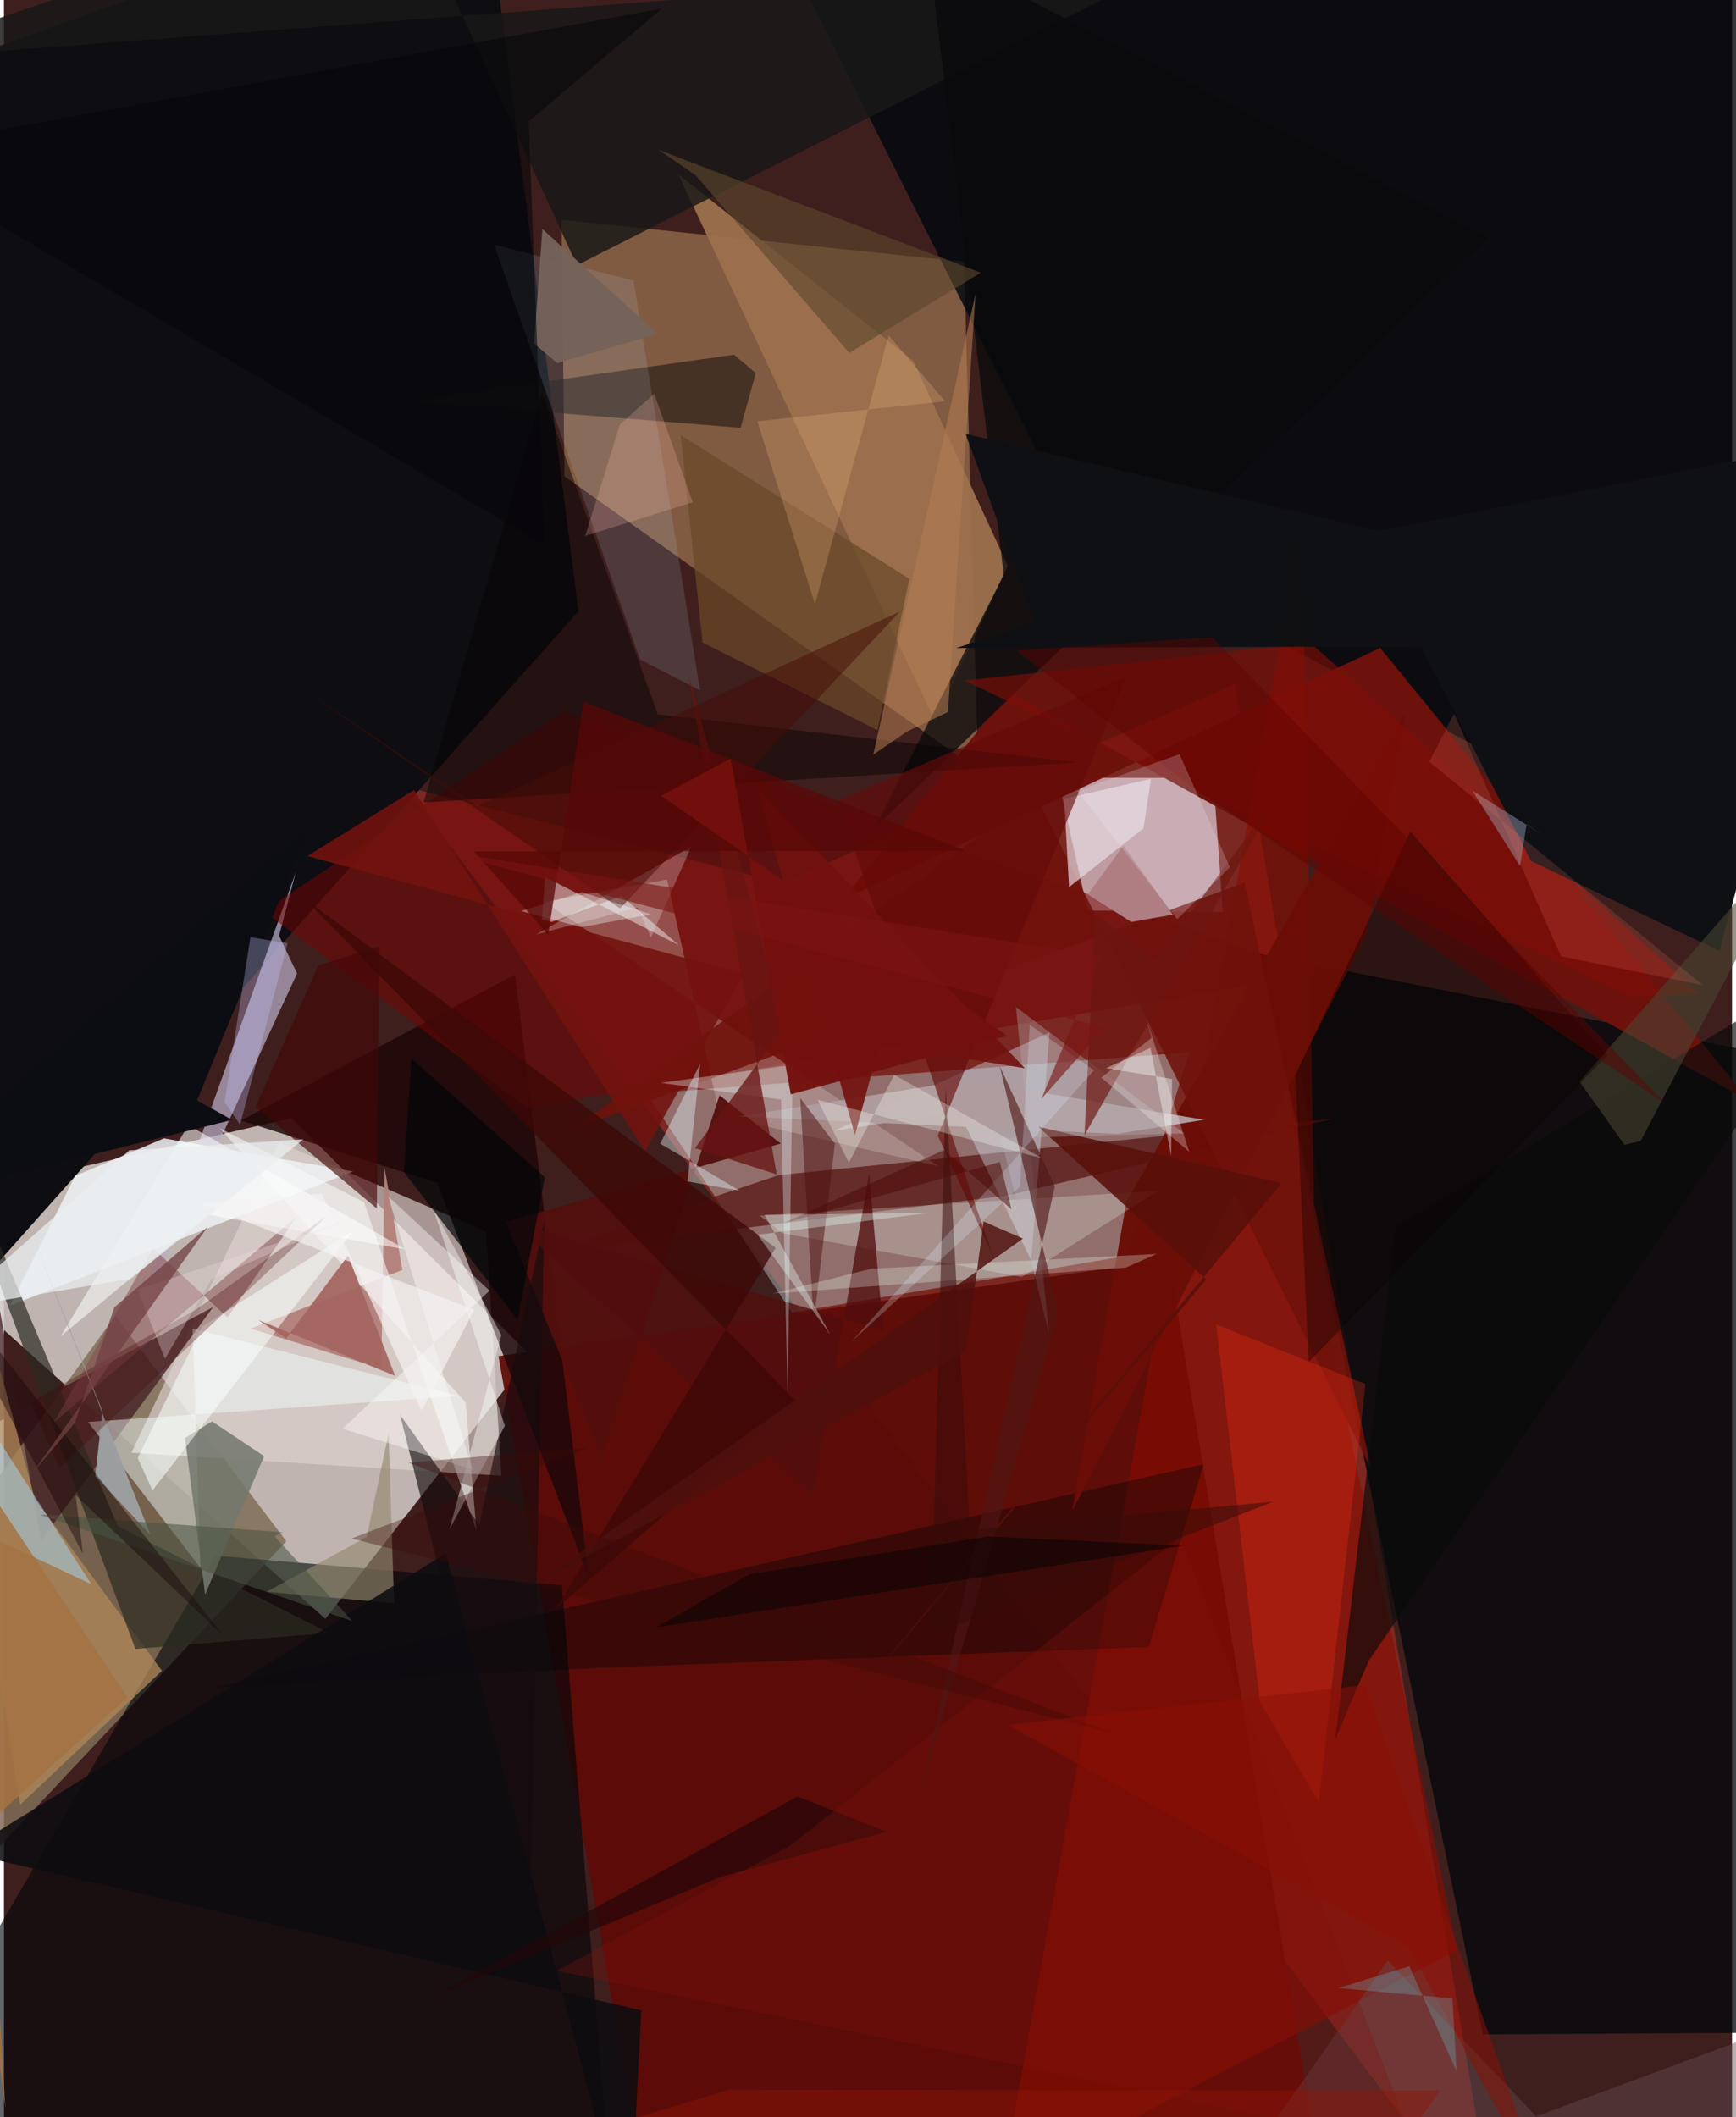 <svg xmlns="http://www.w3.org/2000/svg" width="228" height="278" viewBox="0 0 836 1024"><path fill="#3f1f1d" d="M0 0h836v1024H0z"/><path fill="#d0c8c4" fill-opacity=".878" d="M-62 587.537l217.489 195.446 99.417-127.23L139.048 540.76z"/><path fill="#b02f27" fill-opacity=".529" d="M376.088 427.026l-181.754-46.532L722.726 1086l-127.15-755.232z"/><path fill="#ffd188" fill-opacity=".341" d="M464.463 126.62L269.75 106.333l1.395 124.055 200.161 142.128z"/><path fill="#a6aeb0" fill-opacity=".525" d="M573.386 508.973L543.2 607.4l-162.022 27.433-70.185-105.923z"/><path fill="#e8e1ec" fill-opacity=".631" d="M524.246 440.377l-14.387-64.27 75.219.175 4.59 64.89z"/><path fill="#00080d" fill-opacity=".808" d="M359.04-62h528.344L898 458.909 520.43 259.823z"/><path fill="#806d56" fill-opacity=".847" d="M-49.523 943.32L136.61 745.453 53.862 636.359-62 796.375z"/><path fill="#0d0d12" d="M277.935 295.623L-62 677.041l12.307-637.725L231.948-62z"/><path fill="#02070b" fill-opacity=".761" d="M607.663 461.39L898 518.767v464.107l-182.545 1.097z"/><path fill="#5d0b07" fill-opacity=".933" d="M637.41 1054.674l-73.816-445.451-324.371 46.719 70.163 398.388z"/><path fill="#00060a" fill-opacity=".608" d="M295.714 1086l-25.785-319.29-167.53-14.296L-62 1034.427z"/><path fill="#ded2ce" fill-opacity=".655" d="M240.637 713.756l-179.049-11.1 71.646-150.079 99.984 43.125z"/><path fill="#6d120c" fill-opacity=".992" d="M486.21 334.73l358.227 197.852-178.632-219.22-260.074 121.82z"/><path fill="#b7adc6" fill-opacity=".729" d="M133.099 452.602l8.125-30.902-80.2 223.574L141.79 470.84z"/><path fill="#581916" fill-opacity=".769" d="M374.788 568.36l-110.864 37.207L484.89 578.3l158.438-37.297z"/><path fill="#890c00" fill-opacity=".608" d="M482.435 1057.703l145.499-805.471 6.397 360.098 68.675 330.917z"/><path fill="#edf1f3" fill-opacity=".855" d="M2.885 631.485l166.06-64.904-91.544-15.986-42.976 18.14z"/><path fill="#1d0608" fill-opacity=".831" d="M247.226 471.34l-132.592 70.593 94.952 30.188 73.463 191.336z"/><path fill="#431f23" fill-opacity=".757" d="M18.013 745.087l83.22-112.94-118.596 63.457L-62 299.005z"/><path fill="#720402" fill-opacity=".525" d="M635.434 470.962l-382.436 64.755-127.503-95.022 145.28-96.429z"/><path fill="#d0bcba" fill-opacity=".345" d="M346.29 539.617l-25.541-114.202-59.322 10.744 190.509 127.812z"/><path fill="#9c714e" fill-opacity=".941" d="M485.585 273.576l-45.697-99.044-113.673-90.257 124.242 264.682z"/><path fill="#af875a" fill-opacity=".765" d="M7.864 872.837l68.585-64.743-61.535-83.202L-62 439.027z"/><path fill="#b3807b" fill-opacity=".953" d="M182.553 661.949l1.573-97.1 8.639 49.38-73.482 28.36z"/><path fill="#f1ffff" fill-opacity=".463" d="M40.682 687.76L95.1 758.377l-3.857-115.79 128.765 32.58z"/><path fill="#d9effe" fill-opacity=".369" d="M505.848 499.349l-104.623 47.71 60.594-9.503 35.115 71.993z"/><path fill="#010308" fill-opacity=".361" d="M553.817 796.55l-266.332 10.18-184.813 9.315 477.754-107.897z"/><path fill="#181917" fill-opacity=".835" d="M-62 29.235l253.871-87.003 85.292 186.072L567.747-18.613z"/><path fill="#0a0a0d" fill-opacity=".757" d="M421.085 400.61l62.608-122.484L447.09-25.46l270.695 140.43z"/><path fill="#520e0d" fill-opacity=".949" d="M242.919 591.047l132.853-37.936-29.621-23.355-56.963 175.47z"/><path fill="#2a2b20" fill-opacity=".694" d="M55.068 738.191L-62 459.535l125.575 338 93.673-7.773z"/><path fill="#14110f" fill-opacity=".553" d="M353.21 171.554l10.486 8.9-7.309 26.469-160.627-12.994z"/><path fill="#6b0e07" fill-opacity=".976" d="M543.042 581.219L677.926 344.96l-18.585 106.448L516.839 730.75z"/><path fill="#864c51" fill-opacity=".529" d="M108.155 637.19l33.458-48.739-117.48 99.477 47.964-84.247z"/><path fill="#b3d0de" fill-opacity=".153" d="M336.778 333.916l-32.22-198.135-67.465-17.46 70.64 200.614z"/><path fill="#effef3" fill-opacity=".247" d="M365.61 587.96l192.752-12.03-65.987 41.692-115.594-21.127z"/><path fill="#6f110b" fill-opacity=".882" d="M661.424 710.458L499.122 384.632 275.27 546.229l324.84-119.347z"/><path fill="#f8fafa" fill-opacity=".565" d="M104.428 545.655l69.76 35.829 54.381 158.894-5.237-62.009z"/><path fill="#140b0f" fill-opacity=".639" d="M229.925 737.587l-38.279-53.205 62.74 250.106 6.973-343.882z"/><path fill="#7d0f07" fill-opacity=".659" d="M632.042 310.9l-167.325 18.282 322.18 152.639 33.723-.934z"/><path fill="#e7dce3" fill-opacity=".686" d="M551.304 400.615l-36.04 28.436-2.377-42.688 42.012-9.707z"/><path fill="#f6fcfe" fill-opacity=".451" d="M261.717 424.152l64.86 33.045-27.834-23.86-38.709 14.41z"/><path fill="#0a0306" fill-opacity=".494" d="M519.46 368.766L202.968 388.13l57.407-198.48 55.912 155.85z"/><path fill="#0f1115" fill-opacity=".988" d="M657.767 258.256l80.98 158.18 91.114 43.55L898 211.109z"/><path fill="#fe3110" fill-opacity=".267" d="M636.09 871.723l22.59-202.3-72.244-28.859 21.077 182.293z"/><path fill="#74796d" fill-opacity=".863" d="M100.69 687.475l25.158 16.832-28.54 66.902-9.685-75.704z"/><path fill="#af9c9e" fill-opacity=".996" d="M355.765 539.977l110.188-17.59 114.646 19.204-42.064 6.845z"/><path fill="#73120e" fill-opacity=".89" d="M198.354 382.099l-51.555 31.973 210.984 56.906-47.637 85.723z"/><path fill="#91886e" fill-opacity=".639" d="M186.057 693.441l2.686 81.988-61.644-5.534 48.387-26.478z"/><path fill="#6b4829" fill-opacity=".722" d="M438.051 279.95l-15.49 73.194-84.608-42.387-10.602-100.343z"/><path fill="#a4d8f6" fill-opacity=".494" d="M-62 603.896l60.35 18.876-37.292 105.263 81.129 38.138z"/><path fill="#0c0b0c" fill-opacity=".663" d="M644.046 841.24l29.188-247.858L898 457.872 660.173 803.287z"/><path fill="#510e0d" fill-opacity=".776" d="M246.553 591.26l144.883 132.248 27.105-155.73 6.846 75.635z"/><path fill="#f9fffc" fill-opacity=".549" d="M168.97 595.288l-73.065 46.253-31.215 63.642 7.14 15.7z"/><path fill="#590f0a" fill-opacity=".871" d="M398.7 836.612l182.931-217.808-81.224-73.826 117.707 27.23z"/><path fill="#4a4733" fill-opacity=".573" d="M783.972 553.714l-21.743-30.553L874.242 394.76l-82.51 157.144z"/><path fill="#654c4f" fill-opacity=".443" d="M800.682 1086L669.425 948.218 572.469 1086 898 965.643z"/><path fill="#fafffb" fill-opacity=".42" d="M215.578 739.65l25.066-93.914-32.927-60.888 34.596 104.78z"/><path fill="#fdffff" fill-opacity=".549" d="M89.233 544.191l104.975 60.071-95.835-16.792-71.014 58.911z"/><path fill="#440707" fill-opacity=".643" d="M181.613 457.726l-29.55 9.209-30.402 68.532 58.728 49.038z"/><path fill="#3d0807" fill-opacity=".776" d="M145.293 434.538l237.76 243.08-116.341 100.78 106.616-174.871z"/><path fill="#101114" fill-opacity=".992" d="M460.655 313.443L898 311.818 465.212 209.817l33.32 91.211z"/><path fill="#9eb0c5" fill-opacity=".412" d="M736.605 398.763l-3.194 20.075-23.054-36.433 34.564 21.793z"/><path fill="#a46560" fill-opacity=".937" d="M136.462 647.372l30.007-40.096 22.778 58.188-66.085-26.946z"/><path fill="#9c9e9f" fill-opacity=".988" d="M10.832 590.487l36.87 92.032-3.555 31.343 26.705 28.48z"/><path fill="#0c0c14" fill-opacity=".996" d="M-62 584.453l172.366-42.798-16.92-9.471 54.761-133.263z"/><path fill="#eaffff" fill-opacity=".333" d="M379.066 674.619l2.517-159.67-63.856 8.775 58.22 8.118z"/><path fill="#4f1311" fill-opacity=".514" d="M391.753 639.471l-6.54-108.414L514.142 701.63 401.985 553.217z"/><path fill="#640a08" fill-opacity=".631" d="M542.858 327.31l-91.094 221.955 26.478 57.782-74.92-219.701z"/><path fill="#b7b3b8" fill-opacity=".345" d="M505.565 645.08l-16.008-158.027 81.388 61.14-88.599 2.28z"/><path fill="#fffffe" fill-opacity=".4" d="M163.736 691.047l62.983 19.709-40.863-132.183 49.05 45.666z"/><path fill="#6c150f" fill-opacity=".667" d="M527.965 441.839l29.263 22.343 59.897-80.717-94.379 165.572z"/><path fill="#0d0c10" fill-opacity=".867" d="M308.32 972.341L302.535 1086l-88.838-334.683-232.952 144.648z"/><path fill="#410001" fill-opacity=".278" d="M93.134 633.253L12.893 678.1l13.836 32.136 129.507-122.172z"/><path fill="#010609" fill-opacity=".69" d="M197.157 511.982l64.52 57.467-13.202 68.86-55.006-71.493z"/><path fill="#0a0000" fill-opacity=".349" d="M680.345 402.236L624.83 519.785l6.354 138.944 144.5-148.29z"/><path fill="#72110e" fill-opacity=".898" d="M364.2 380.81l47.498 168.146 11.826-43.73 70.396 11.442z"/><path fill="#f9c588" fill-opacity=".227" d="M364.461 203.75l27.868 88.375 35.664-129.922 27.28 31.89z"/><path fill="#f8f4f2" fill-opacity=".282" d="M530.878 521.185l42.54 35.907-20.737-64.239 2.522 9.095z"/><path fill="#ffbfb1" fill-opacity=".227" d="M333.212 242.9l-52.055 16.356 16.865-53.976 16.563-14.85z"/><path fill="#b37b52" fill-opacity=".561" d="M456.672 344.364l13.356-202.274L420.568 365l16.249-11.137z"/><path fill="#5c462d" fill-opacity=".616" d="M334.578 84.725L316.73 72.513l155.847 59.363-63.61 38.836z"/><path fill="#ecfff5" fill-opacity=".275" d="M557.66 606.497l-14.987 6.613-170.645 12.527 47.498-12.01z"/><path fill="#230608" fill-opacity=".682" d="M383.872 868.874l43.117 17.05-80.537 21.944-137.618 57.397z"/><path fill="#f1f9fb" fill-opacity=".247" d="M332.545 409.447l-75.21 42.574 49.328-13.09 6.301 14.591z"/><path fill="#c6c6ff" fill-opacity=".31" d="M106.754 532.984l12.478-79.727 17.954 3.034-22.958 87.694z"/><path fill="#671411" fill-opacity=".765" d="M334.296 555.323l39.539 12.684-42.749-241.792 46.72 170.387z"/><path fill="#82110c" fill-opacity=".298" d="M568.978 743.392L380.505 892.551l-113.156 60.613 415.258 85.225z"/><path fill="#e3fbff" fill-opacity=".4" d="M356.14 575.959l-38.647-22.81 19.336-38.693-6.143 56.96z"/><path fill="#485241" fill-opacity=".549" d="M134.655 741.068L17.22 732.512l151.31 51.556-37.61-41.002z"/><path fill="#4f1716" fill-opacity=".62" d="M442.854 869.026l65.532-295.23-26.66-58.206 28.407 119.68z"/><path fill="#350d0b" fill-opacity=".529" d="M613.987 726.306l-146.725 13.6L455.6 525.983l-7.186 265.227z"/><path fill="#a57341" fill-opacity=".847" d="M-45.884 662.644l105.7 158.24L-7.5 881.866l8.19 137.917z"/><path fill="#ae7e82" d="M524.419 432.644l17.088-23.688 23.99 33.409-20.14 3.553z"/><path fill="#4e100d" fill-opacity=".824" d="M465.51 653.49l8.425-62.696 19.038 8.264-236.008 167.216z"/><path fill="#440d07" fill-opacity=".506" d="M298.054 439.391L138.12 328.83l91.024 61.1 204.344-94.168z"/><path fill="#180709" fill-opacity=".439" d="M34.68 723.149l71.558 68.147-144.421-183.31 76.396 143.513z"/><path fill="#74625a" fill-opacity=".957" d="M316.342 161.48l-48.752 14.158-11.166-9.513 4.043-55.345z"/><path fill="#f8fdfd" fill-opacity=".404" d="M554.696 506.798l-21.544 9.855 31.952 5.19-.47 37.177z"/><path fill="#ff7767" fill-opacity=".169" d="M821.894 476.492l-68.66-13.973-51.69-117.384-12.019 23.273z"/><path fill="#f8fff5" fill-opacity=".302" d="M393.58 531.887l108.756 28.367-71.628-40.404-21.969 42.515z"/><path fill="#dcf3ff" fill-opacity=".231" d="M409.975 648.977l117.393-131.353-31.12-21.992-4.71 78.334z"/><path fill="#380908" fill-opacity=".357" d="M282.318 700.16L168.16 744.121l368.664 94.273-341.09-130.98z"/><path fill="#eddddd" fill-opacity=".318" d="M165.851 590.056l-65.52 28.602-22.435 38.566-13.3-33.53z"/><path fill="#610400" fill-opacity=".451" d="M584.51 308.208l-94.61 6.472 84.24 65.59 229.92 153.746z"/><path fill="#724043" fill-opacity=".753" d="M53.425 632.293l45.22-39.02-84.72 118.966 20.45-24.106z"/><path fill="#4c0a05" fill-opacity=".514" d="M454.698 556.245l32.742 28.72-5.633-22.971-105.242 29.893z"/><path fill="#ebeff1" fill-opacity=".737" d="M60.661 556.39l84.188-5.317-83.419 67.36-87.526 14.78z"/><path fill="#f6feff" fill-opacity=".353" d="M279.138 448.444l33.808-6.228-33.22-10.733-29.554 9.157z"/><path fill="#570907" fill-opacity=".769" d="M465.048 411.416l-184.623-72.029-17.118 112.684-35.922-40.275z"/><path fill="#8a1007" fill-opacity=".529" d="M485.666 834.312l172.748-19.295 89.035 250.892-68.062-124.222z"/><path fill="#8d1509" fill-opacity=".455" d="M102.322 1086h539.452l52.903-74.818-343.983-.442z"/><path fill="#030303" fill-opacity=".486" d="M476.095 743.125l-115.673 18.32-45.032 25.682 255.069-39.505z"/><path fill="#72100d" fill-opacity=".957" d="M317.963 384.906L485.39 501.002l-104.777 28.31-29.034-162.402z"/><path fill="#06060a" fill-opacity=".573" d="M-62 73.781l323.578 190-7.731-205.056 64.391-54.572z"/><path fill="#e7fefb" fill-opacity=".357" d="M399.69 645.391l-31.716-57.844 79.447-.894-82.9 10.545z"/><path fill="#eeeaf9" fill-opacity=".216" d="M568.715 364.778l24.35 54.628-25.448 25.155-48.425-62.1z"/><path fill="#66e2f5" fill-opacity=".235" d="M645.561 961.52l55.215 5.049 1.929 35.149-22.829-50.723z"/><path fill="#f6f3f3" fill-opacity=".655" d="M227.528 633.54l-25.468 48.746-48.229-104.912-59.494 4.642z"/><path fill="#7a1513" fill-opacity=".608" d="M501.829 531.532l29.037-68.97-322.07-51.504 323.63 86.05z"/></svg>